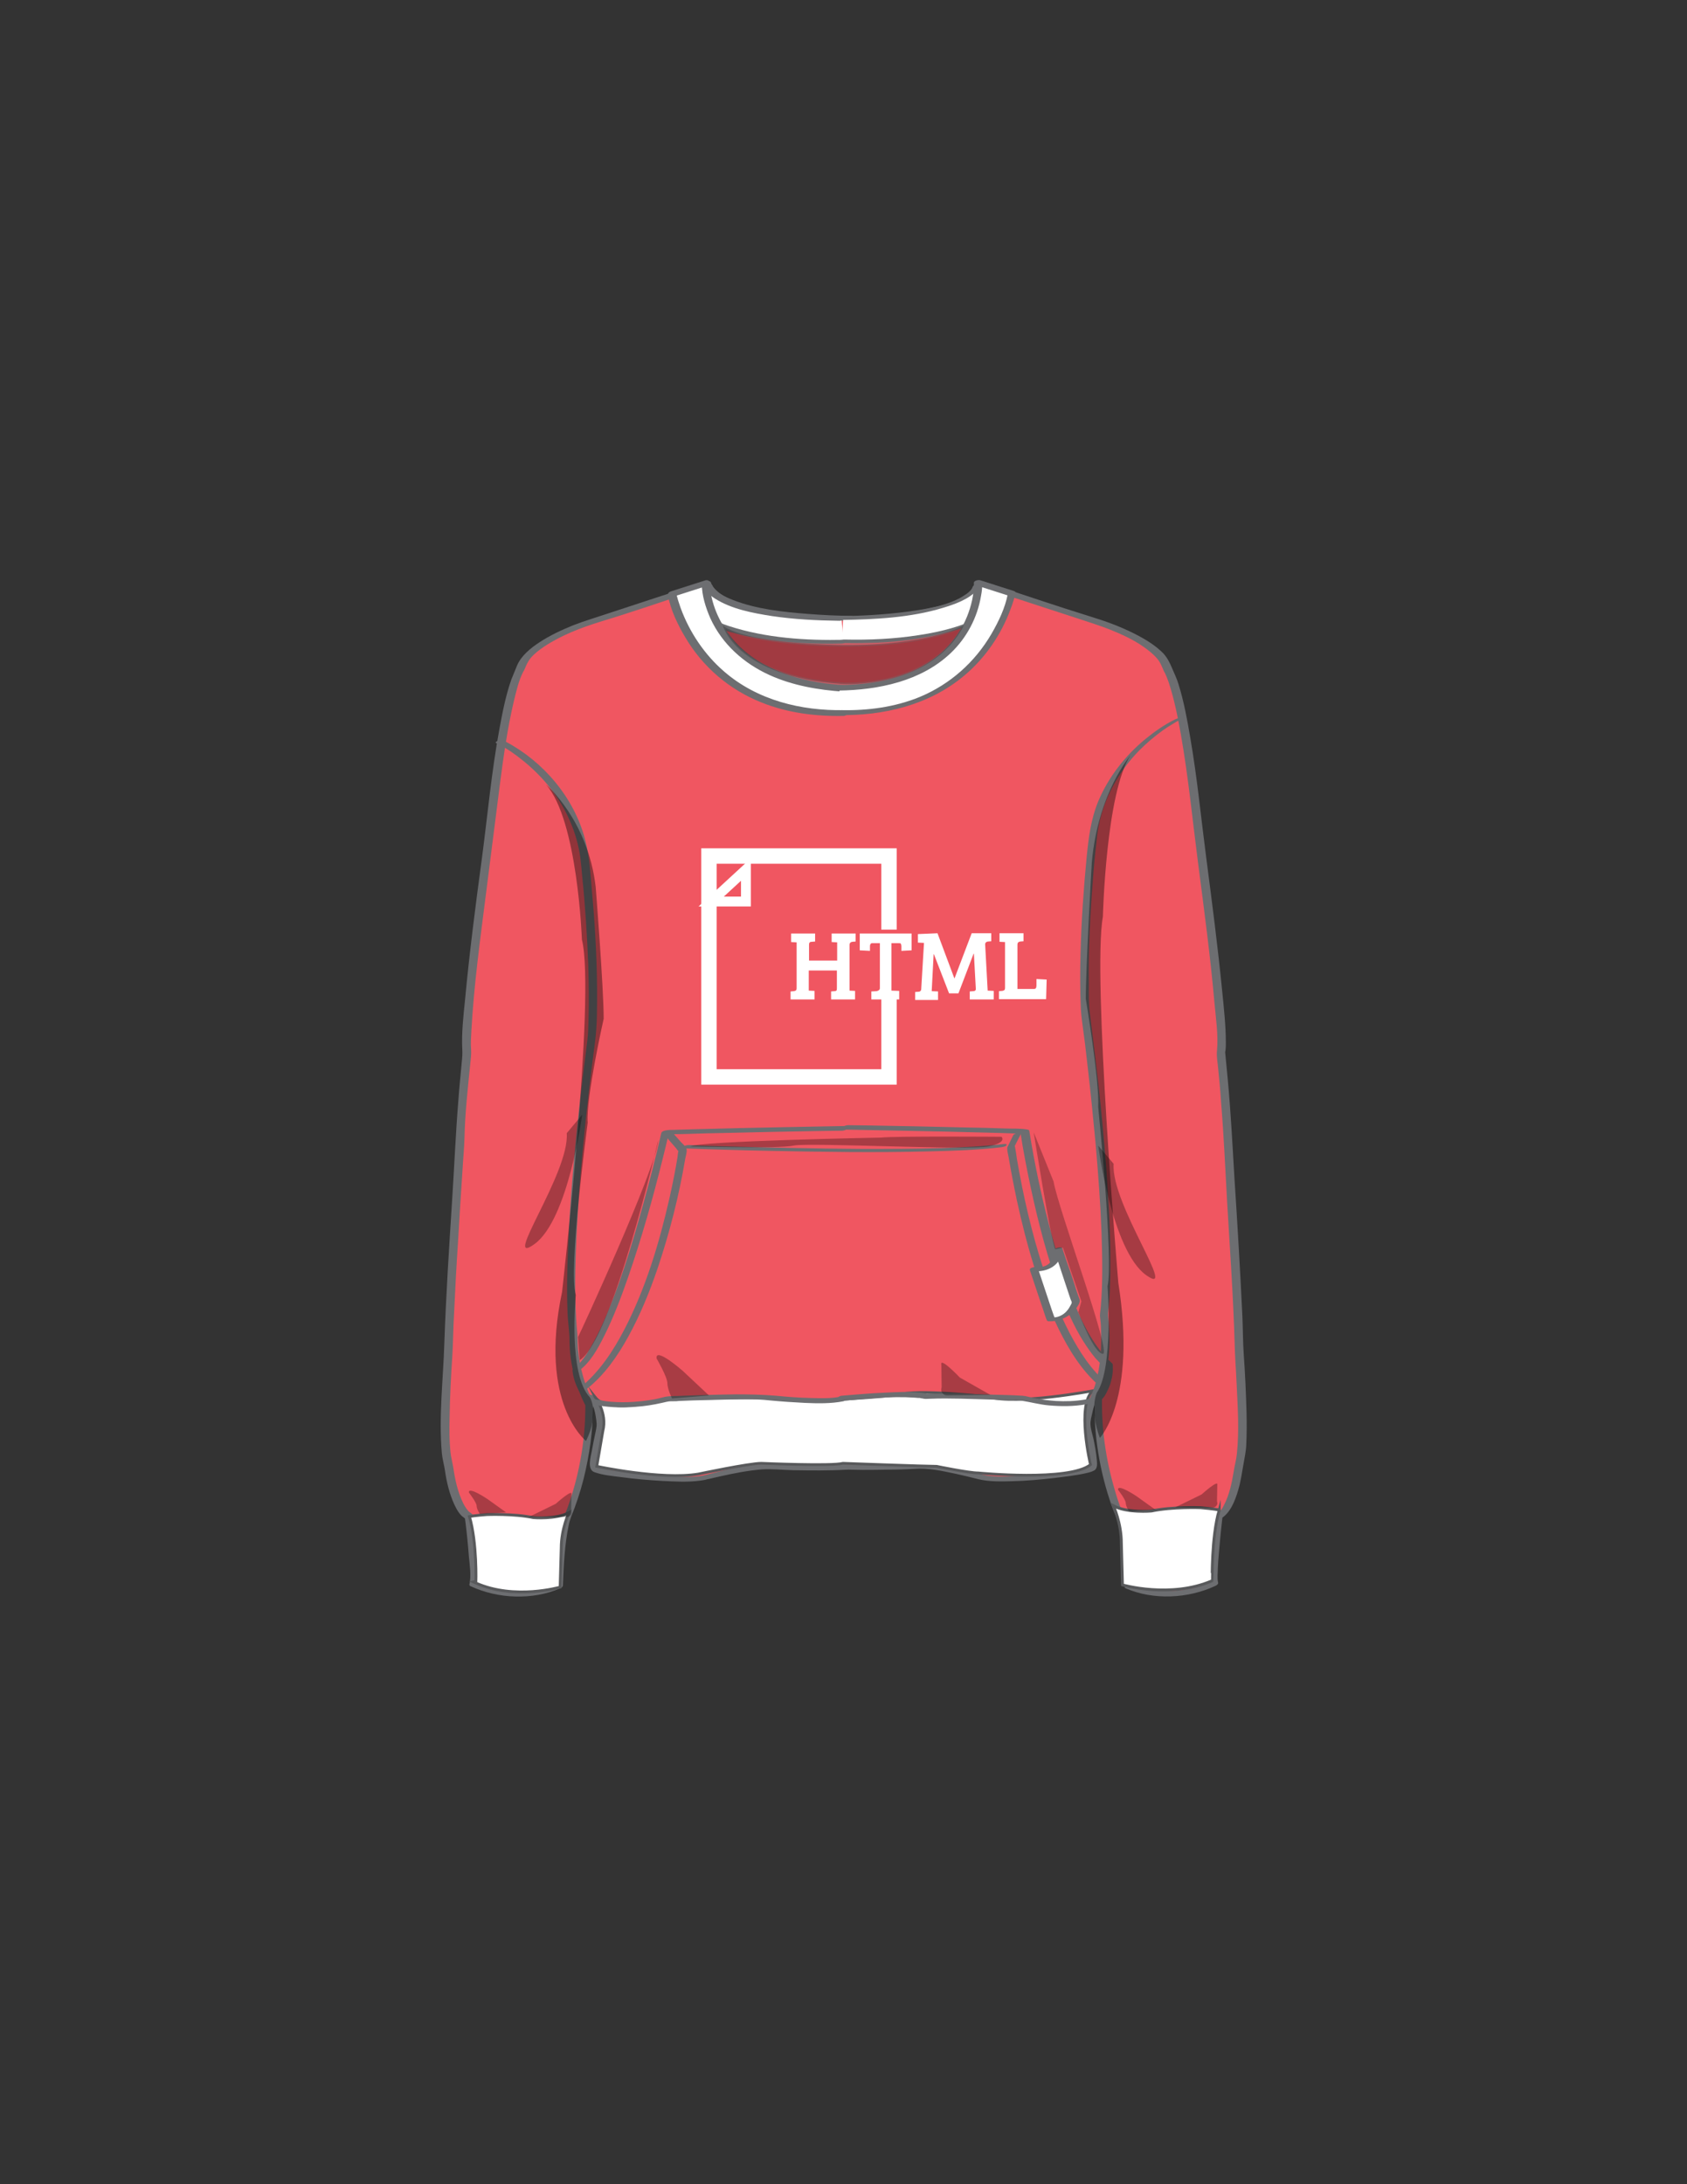 <svg xmlns="http://www.w3.org/2000/svg" viewBox="0 0 612 792"><rect x="0" y="0" width="612" height="792" fill="#333333" stroke="none"/><path fill="#F05661" d="M308.3 224.2s-47.7 0-51.9-12.6l-38.5 12.6s-26.8 7.5-29.3 18.4c0 0-5.6 7.3-10.6 55.8 0 0-10.3 74-8.6 83.2 0 0-2.5 24.3-2.5 31.8 0 0-4.2 64.5-4.2 77 0 0-2.5 34.3 0 40.2 0 0 1.7 15.9 7.5 19.3 0 0 2.5 20.9 1.7 24.3 0 0 15.9 7.5 31 .8 0 0 .8-21.8 3.4-26 0 0 6.3-14.5 7.4-33.6.2-2.9.2-6 .1-9.1 0 0 3.4-.8 4.5 10.3 0 0-3.4 14-2.2 15.6 1.1 1.7 34.1 5.6 41.3 2.8 0 0 17.9-4.5 24-3.3 0 0 17.3.6 26.2 0"/><path fill="#6D6E71" d="M308.8 223.3c-5.3 0-10.6-.3-15.8-.7-9-.7-18.5-1.7-27-5-3.1-1.2-7-3-8.1-6.4-.2-.6-1.2-.6-1.7-.4-12.1 3.9-24.2 7.9-36.4 11.9-3.9 1.3-7.9 2.5-11.8 4-4.2 1.7-8.5 3.7-12.3 6.2-3.2 2.1-6.7 4.9-8.2 8.6-.6 1.6-1.4 3.3-2 4.9-2 5.7-3.2 11.8-4.3 17.8-2.9 15.6-4.3 31.4-6.4 47.2-2.3 17-4.5 34.1-6.1 51.2-.6 5.9-1.3 12-1 17.9.1 1.6 0 2.8-.2 4.8-.4 4.5-.9 9-1.2 13.5-1 12.2-1.5 24.5-2.3 36.7-1.1 17.1-2.2 34.3-2.8 51.4-.4 13.3-2.1 26.8-.9 40.1.2 2.1.8 4.1 1.1 6.1.6 4.2 1.6 8.5 3.4 12.4.8 1.7 1.9 3.8 3.5 4.8.1.1.6.6.4.2v.3c.1.5.1 1 .2 1.5.5 4 .9 8.1 1.2 12.1.3 3.2.9 6.9.2 10.1-.1.2.1.5.3.6 10 4.7 22.6 5.2 32.7.8.3-.1.8-.5.9-.9.3-7.3.6-14.7 2.1-21.9.4-2.2 1.3-4.1 2.1-6.2 1.7-4.6 3.1-9.3 4.1-14 1.9-8.7 2.9-17.6 2.6-26.5-.4.3-.8.7-1.2 1 .1 0-.6.1-.6.1.1-.1 0-.1 0 0 0 0 .6.5.8.7 1.5 1.7 1.9 4.5 2.2 6.6.3 1.9.1 2.9-.3 4.7-.5 2.2-.9 4.4-1.3 6.6-.4 2.1-1.8 6.7.9 7.7 3 1.1 6.5 1.4 9.7 1.8 5 .7 10 1.1 15 1.4 4.5.2 9.1.5 13.6-.1.8-.1 1.5-.2 2.3-.4.3-.1.6-.2.9-.2.8-.2.1 0 .4-.1l3.9-.9c5-1.1 10-2.1 15.1-2.5 3.6-.2 7.5.2 11.1.3 6.5.1 13.1.2 19.6-.2 1.5-.1 2.3-2 .3-1.8-9.1.5-18.8.1-27.6-.2-7.9-.3-16.4 2-23.9 3.9-3.7 1-7.9.7-11.8.5-5.2-.2-10.4-.6-15.6-1.3-3.6-.4-7.3-.8-10.7-1.8-.4-.1-.6-.1-.8-.3.1.2 0-1 0-1.2 0-2.1.5-4.3.9-6.3.4-2.2.9-4.5 1.4-6.7s-.2-4.8-.8-6.9c-.7-2.3-2.1-5.6-5.1-4.9-.4.1-1.2.5-1.2 1 .4 13.4-1.8 26.9-6.3 39.5-.7 2-1.7 3.9-2.2 5.9-1.1 4.3-1.4 8.9-1.8 13.3-.3 3.3-.5 6.6-.6 9.8l.9-.9c-9 3.9-20.4 3.3-29.2-.9l.3.6c.7-3.2 0-7-.2-10.2-.3-4.1-.7-8.1-1.2-12.2-.1-.6 0-1.7-.3-2.3s-1.4-1.1-1.9-1.7c-.7-.8-1.3-1.8-1.8-2.8-1.9-3.9-2.9-8.3-3.5-12.5-.3-2-.9-4-1.1-6.1-.4-4-.4-8.2-.3-12.2.1-7.6.5-15.2 1-22.7.3-4.9.3-9.8.6-14.7.4-9 .9-18.1 1.5-27.1.5-8.5 1-17 1.6-25.6.2-3.8.6-7.6.7-11.5.2-9 1.2-17.9 2.1-26.8.2-1.8.4-3.5.3-5.3-.2-2.2 0-4.4.1-6.6.9-16.6 3.2-33.2 5.3-49.8 1.7-13.4 3.4-26.8 5.1-40.1 1.3-10 2.7-19.9 5-29.7.9-3.6 1.7-7.3 3.3-10.5.1-.3.4-.6.5-.9.7-1.6 1.2-3 2.4-4.4 1.4-1.6 3.1-2.9 4.9-4.1 6.2-4.1 13.3-6.8 20.4-9 11.6-3.5 23.1-7.5 34.7-11.3 1.4-.5 2.9-.9 4.3-1.4-.6-.1-1.1-.3-1.7-.4 1.1 3.1 4.1 5 6.8 6.3 4 1.9 8.3 2.9 12.5 3.8 9 1.8 18.1 2.5 27.2 2.9 2.1.1 4.2.1 6.2.1.6 0 1.6-.2 1.9-.8.1-.9-.3-1.3-1-1.3z"/><path fill="#F05661" d="M303.8 224.2s47.7 0 51.9-12.6l38.5 12.6s26.8 7.5 29.3 18.4c0 0 5.6 7.3 10.6 55.8 0 0 10.3 74 8.6 83.2 0 0 2.5 24.3 2.5 31.8 0 0 4.2 64.5 4.2 77 0 0 2.5 34.3 0 40.2 0 0-1.7 15.9-7.5 19.3 0 0-2.5 20.9-1.7 24.3 0 0-15.9 7.5-31 .8 0 0-.8-21.8-3.4-26 0 0-6.3-14.5-7.4-33.6-.2-2.9-.2-6-.1-9.1 0 0-3.4-.8-4.5 10.3 0 0 3.4 14 2.2 15.6-1.1 1.7-34 5.6-41.3 2.8 0 0-17.9-4.5-24-3.3 0 0-17.3.6-26.2 0"/><path fill="#6D6E71" d="M303.3 225.1c5.8 0 11.6-.3 17.4-.8 9.4-.8 19.4-1.9 28.2-5.6 3.4-1.4 7-3.6 8.3-7.2-.8.3-1.5.7-2.3 1 12.1 3.9 24.1 7.9 36.2 11.8 3.9 1.3 7.8 2.5 11.6 4 4.2 1.7 8.4 3.6 12.1 6.2 1.7 1.2 3.4 2.5 4.8 4.1 1.3 1.4 1.8 2.9 2.6 4.7.2.5.2.4.4.7.5 1.1 1 2.3 1.4 3.5 2 6.1 3.3 12.6 4.4 18.9 2.7 15.3 4.2 30.9 6.2 46.3 2.2 17 4.5 34.1 6 51.2.5 5.5 1.4 11.4.9 17-.2 1.8.1 3.6.3 5.4.5 4.6.9 9.1 1.2 13.7 1 12.1 1.5 24.2 2.2 36.3 1 17 2.2 33.9 2.7 50.9.1 4.8.5 9.5.7 14.3.4 8.5 1 17.2.1 25.7-.2 2.1-.8 4.1-1.1 6.1-.7 4.3-1.6 8.8-3.7 12.7-.4.8-.9 1.6-1.6 2.3-.6.6-1.6 1.1-1.9 1.8s-.2 1.7-.3 2.4c-.5 4.1-.9 8.2-1.2 12.3-.2 3.1-.9 6.7-.2 9.8.3-.4.6-.7.9-1.1-5.4 2.5-11.7 3.6-17.6 3.4-2.6-.1-5.1-.5-7.6-1.1-.6-.2-1.2-.4-1.9-.6-.3-.1-2-.6-1.9-.5-.1-.1 0-.3 0-.5-.2-.6-.1-1.4-.1-2-.1-1.3-.1-2.6-.2-3.9-.4-5.9-.6-12.2-2.3-17.9-.4-1.2-.8-1.9-1.2-3-1-2.5-1.8-5-2.5-7.5-3.2-10.9-4.8-22.3-4.5-33.7 0-.4-.2-.6-.6-.7-2.3-.5-4.1 1.4-5 3.3-1.1 2.3-2 5.7-1.8 8.3.1 1.2.5 2.4.8 3.5.5 2.3 1 4.6 1.3 7 .2 1.3.2 3.6.4 4.5 0-.2.4-.2-.1 0-.6.2-1.2.3-1.9.5-1.9.4-3.8.7-5.6 1-4.9.7-9.9 1.2-14.9 1.5-4.6.3-9.3.5-13.8 0-2.5-.3-4.9-1.1-7.4-1.7-5-1.1-10.1-2.1-15.1-2.5-3.6-.3-7.4.2-11 .2-6.6.1-13.3.2-19.9-.2-1.2-.1-3 1.7-1.1 1.8 5.9.4 11.9.3 17.8.2 3.3 0 6.6-.1 9.9-.3 4.9-.4 10.1.8 14.9 1.8 2.8.6 5.6 1.3 8.4 2 3.8.9 8 .8 11.9.7 5.2-.1 10.5-.6 15.7-1.2 3.9-.5 7.8-.9 11.6-1.8.9-.2 2-.5 2.8-1 1.1-.8.9-2.5.8-3.7-.2-2.5-.7-5.1-1.2-7.6-.4-1.7-1-3.5-1.1-5.2-.1-1.4.4-3.1.7-4.5.3-1.3.6-2.6 1.3-3.7.2-.3.3-.5.5-.8s.3-.3.3-.2c0 0-.4.1-.7 0-.2-.2-.4-.5-.6-.7-.4 13.4 1.8 27 6.3 39.6.7 2 1.7 3.9 2.2 5.9 1.1 4.3 1.4 8.9 1.8 13.3.3 3.3.5 6.7.6 10 0 .2.2.3.3.4 10.1 4.4 22.7 3.8 32.7-.9.4-.2 1-.6.9-1.1-.4-1.7-.1-3.6-.1-5.3.1-2.7.4-5.4.6-8 .3-3.6.7-7.1 1.1-10.7-.2.2-.4.5-.5.7 3.4-2.1 5-6.4 6.1-10 1-3.2 1.4-6.4 2-9.7.3-1.8.9-4.5 1-6.8.2-4.1.2-8.1.1-12.2-.2-6.9-.5-13.8-1-20.7-.3-4.3-.3-9.4-.5-14-.8-16.8-1.8-33.6-2.9-50.4-.7-11.8-1.3-23.6-2.4-35.4-.3-3.1-.6-6.3-.9-9.4-.1-.7 0-.5.1-1.3.1-.9.1-1.8.1-2.6 0-6.2-.7-12.4-1.3-18.5-1.6-16.2-3.7-32.4-5.8-48.5-1.9-14.5-3.3-29.2-5.8-43.6-1.1-6.5-2.3-13.1-4.3-19.5-.6-2-1.5-3.8-2.3-5.7s-1.6-3.6-3.1-5.3c-2.9-3-6.6-5.2-10.3-7.1-5.3-2.7-10.8-4.7-16.4-6.4-11.6-3.6-23.1-7.5-34.6-11.3-1.3-.4-2.6-.8-3.9-1.3-.8-.3-2 .2-2.3 1-1 2.8-4.1 4.4-6.6 5.5-3.9 1.7-8.2 2.6-12.4 3.4-8.4 1.5-17 2.2-25.5 2.5-1.9.1-3.6.1-5.5.1-.6 0-1.6.2-1.9.8-.5.5 0 .9.6.9z"/><path fill="#FFF" stroke="#58595B" stroke-miterlimit="10" d="M215.9 506.6s4.5 5.6 2.8 12.3l-2.2 12.8s23.4 5 36.8 2.8c0 0 18.4-3.9 22.9-3.9 0 0 25.7 1.1 29.6 0 0 0 30.1 1.1 34 1.1 0 0 11.7 2.4 15.1 2.4 0 0 32.9 3.2 40.7-3 0 0-5.2-21.8.9-26.8 0 0-27.5 5.2-38 2.2 0 0-26-3-32.7-.7 0 0-9.3 1.1-31.3 2.2 0 0-13-1.5-29.8-1.1 0 0-13.8.2-21.6.2.2.1-22.7 6.2-27.2-.5z"/><path fill="#FFF" stroke="#58595B" stroke-width="1.017" stroke-miterlimit="10" d="M170.3 549.9s2-.4 6.3-.7c0 0 9.8-.4 16.9 1.1 0 0 8.2.7 12.9-1.8 0 0-2.8 5.8-2.8 12.8l-.4 14.2s-16.5 4.8-30.6-1.5c.1 0 .5-14.6-2.3-24.1z"/><path fill="#FFF" stroke="#58595B" stroke-width="1.041" stroke-miterlimit="10" d="M442.3 547.5s-2.1-.4-6.7-.8c0 0-10.4-.4-17.9 1.2 0 0-8.8.8-13.8-1.9 0 0 2.9 6.2 2.9 13.6l.4 15.1s17.5 5 32.5-1.5c.1-.1-.3-15.6 2.6-25.7z"/><path fill="#6D6E71" d="M179.9 269.4c3.7 1.7 7.1 4.2 10.2 6.7 7.1 5.8 13.1 13.2 16.7 21.7 1.8 4.1 3.1 8.6 3.7 13 .3 2.3.5 4.6.7 6.9 1.1 10.7 1.8 21.5 2.2 32.3.2 6.5.3 13.1.1 19.7-.1 2.4-.1 4.9-.4 7.3-.6 4.8-1.2 9.7-1.8 14.5-2.2 18.7-4.1 37.5-5 56.4-.5 9.4-.8 18.9-.4 28.3.1 3.2.7 6.5.7 9.6 0 4.5.6 8.9 1.8 13.3.9 3.5 2.2 7 3.8 10.2.4.7 3.2-.2 2.9-.8-2.9-6-4.8-12.5-5.4-19.1-.1-1.5-.2-3-.2-4.5 0-1.3-.2-2.6-.3-4-.7-8.9-.6-17.9-.3-26.8.7-19.4 2.5-38.8 4.7-58.1.7-5.9 1.4-11.8 2.2-17.7.9-6.6.8-13.2.8-19.8-.1-12-.8-23.9-1.9-35.8-.5-6.2-.9-12.5-2.5-18.5-4-15-15.1-28.1-28.8-35.3-.2-.1-.5-.3-.8-.4-.6-.3-1.3-.1-1.9.1 0-.1-1.2.5-.8.8zM426.4 260.8c-3.9 1.9-7.6 4.5-10.9 7.2-7.4 6.1-13.4 13.8-17.1 22.6-2.7 6.6-3.5 13.3-4.2 20.3-1.1 11.5-1.9 23-2.2 34.5-.2 6.8-.2 13.6.1 20.4.1 1.4.2 2.8.4 4.2.8 5.7 1.5 11.4 2.1 17 1.1 9.4 2 18.7 2.9 28.1.9 10.5 1.7 21.1 2.1 31.7.3 9.2.5 18.4-.3 27.5-.1 1.2-.4 2.4-.2 3.5.2 1.5.3 2.9.3 4.4.2 5.5 0 11-1.2 16.4-.6 3-1.6 5.9-2.9 8.6-.2.5 1 .3 1.2.3.5-.1 1.5-.3 1.7-.8 4.4-8.9 4.9-19.8 3.8-29.5-.1-1.1.1-2.1.2-3.2.2-2 .3-4 .4-6 .2-4.6.2-9.2.2-13.8-.1-10.4-.8-20.8-1.5-31.1-.8-9.9-1.7-19.8-2.8-29.7-.8-7-1.6-13.9-2.5-20.8-.2-1.6-.4-3.2-.6-4.9-.5-3.6-.4-7.3-.4-10.9-.2-12.7.5-25.5 1.5-38.2.3-4.2.7-8.4 1.2-12.6.2-2.1.4-4.1.8-6.2 2-10.5 7.3-20 14.7-27.6 2.7-2.7 5.6-5.2 8.7-7.4 1.1-.8 2.2-1.5 3.4-2.2.4-.3.9-.5 1.3-.8.2-.1.4-.2.5-.3.3-.1-.1.1.1 0 .1 0 .2-.1.2-.1.3-.1.5-.3.8-.4.4-.2.9-.5.4-.8-.6 0-1.7.4-2.2.6z"/><path fill="none" stroke="#FFF" stroke-miterlimit="10" d="M306.1 249.5c-50.6-3-50.6-38.1-50.6-38.1l-12.3 3.9s8.6 44.3 62.5 43.2"/><path fill="#FFF" d="M305.3 224.2c-45-.6-48.3-11.7-48.3-11.7l-12.6 3.9s12.1 17.3 61.5 16.2"/><path fill="#6D6E71" d="M305.9 223.5c-11.8-.2-24-.7-35.4-4.1-3.9-1.2-8.5-2.8-11.3-6-.4-.5-.6-.6-.8-1.2-.2-.5-1.3-.3-1.6-.2l-12.6 3.9c-.4.1-1.6.5-1.2 1.1 1.7 2.5 4.6 4.3 7.1 5.9 8.3 5 17.9 7.5 27.4 8.9 9.1 1.4 18.4 1.8 27.7 1.6.5 0 1.6-.2 1.9-.7.3-.6-.2-.7-.7-.7-14 .3-28.5-.6-42-5-6-2-12.1-4.7-16.8-8.9-.7-.6-1.4-1.3-2-2.1-.4.4-.8.8-1.2 1.1l12.6-3.9c-.5-.1-1.1-.1-1.6-.2.5 1.7 2.6 3.1 3.9 4 6.1 3.9 13.8 5.3 20.8 6.4 8.1 1.2 16.3 1.6 24.4 1.7.5 0 1.6-.2 1.9-.7.6-.8 0-.9-.5-.9z"/><path fill="#FFF" d="M305.9 224.2c45-.6 48.3-11.7 48.3-11.7l12.6 3.9s-12.1 17.3-61.5 16.2"/><path fill="#6D6E71" d="M305.3 224.8c12.2-.2 25-.8 36.8-4.4 4.3-1.3 9.5-3.1 12.5-6.6.4-.4.9-1 1-1.6-.9.3-1.7.6-2.6.8l12.6 3.9c0-.2-.1-.4-.1-.5-1.7 2.4-4.1 4-6.6 5.5-7.7 4.7-16.8 7.1-25.6 8.4-8.9 1.4-18 1.8-27 1.6-.6 0-1.5.1-2 .6-.4.3-.5.7.2.7 14.5.3 29.4-.6 43.3-5.1 6.5-2.1 13.1-5 18.3-9.6.8-.7 1.5-1.4 2.1-2.2.2-.2.2-.4-.1-.5l-12.6-3.9c-.6-.2-2.4.1-2.6.8-.4 1.4-2.1 2.6-3.4 3.4-2 1.3-4.3 2.2-6.7 3-4.1 1.3-8.3 2.1-12.6 2.8-7.8 1.1-15.7 1.5-23.6 1.6-.5 0-1.6.2-1.9.7-.5.6.1.6.6.6z"/><path fill="#FFF" d="M306.3 249.5c-50.4-3-50.4-38.1-50.4-38.1l-12.2 3.9s8.5 44.3 62.3 43.1"/><path fill="#6D6E71" d="M306.9 248.5c-13.6-.8-28.2-4.2-38.4-13.9-5.4-5.2-9.2-11.9-10.6-19.2-.2-1-.4-2.1-.5-3.2v-.5-.1-.3c0-.9-1-1.1-1.7-.8-4.1 1.3-8.2 2.6-12.2 3.9-.6.2-1.3.6-1.2 1.4 1 5.4 3.5 10.6 6.3 15.3 6.3 10.7 16 19 27.6 23.6 9.4 3.8 19.7 5.1 29.8 4.9 1.6 0 2.2-2.1.3-2.1-15.7.3-31.6-3.6-43.6-14-7.1-6.1-12.6-14.3-15.8-23.1-.6-1.7-1.2-3.5-1.6-5.4-.4.4-.8.9-1.2 1.4 4.1-1.3 8.2-2.6 12.2-3.9-.6-.3-1.1-.6-1.7-.8 0 4.2 1.4 8.6 3.1 12.5 4.3 9.4 12.2 16.4 21.5 20.6 8.4 3.8 17.7 5.4 26.8 6 .7 0 1.6-.2 1.9-.9.1-.9-.4-1.4-1-1.4z"/><path fill="#FFF" d="M304.5 249.5c51.6-.7 50.5-38.1 50.5-38.1l12.2 3.9s-8.5 44.3-62.3 43.1"/><path fill="#6D6E71" d="M304.3 250.4c14.4-.2 29.9-3.4 40.6-13.6 5.8-5.5 9.7-12.9 11-20.8.3-1.6.5-3.2.4-4.8-.8.3-1.5.7-2.3 1 4.1 1.3 8.2 2.6 12.2 3.9-.2-.2-.4-.5-.6-.7-1 5.1-3.3 9.9-5.9 14.4-6 10.3-15 18.3-26 22.9-9 3.7-18.8 5-28.5 4.8-.6 0-1.6.2-1.9.8-.3.6.2 1 .8 1 16.4.3 33-3.6 45.8-14.4 7.6-6.4 13.4-14.9 16.8-24.3.7-1.8 1.3-3.7 1.7-5.6.1-.4-.3-.6-.6-.7-4.1-1.3-8.2-2.6-12.2-3.9-.6-.2-2.4.1-2.3 1 .1 4.1-1 8.5-2.5 12.2-3.7 9.1-11 16-20 19.9-8.3 3.6-17.4 4.8-26.4 4.9-1.3.2-2.1 2-.1 2z"/><path opacity=".33" stroke="#6D6E71" stroke-miterlimit="10" d="M262.2 226.8s4.8 18.6 43.2 21.2c0 0 32 2.2 44.3-21.2 0 0-13 7.4-43.9 7.1 0 0-33.9 0-43.6-7.1z"/><path fill="#6D6E71" d="M306.4 409.6c7 .1 14 .3 21.1.4 11.5.2 22.9.5 34.4.8 2.1.1 4.2.1 6.2.2.6 0 1.3.1 1.9.1H370.8c-.2-.1-.4-.3-.6-.4 1 6.6 2.3 13.2 3.7 19.8 2.8 13.1 6.2 26.1 10.9 38.6 2.2 5.9 4.8 11.8 8.1 17.1 1.4 2.2 2.9 4.4 4.6 6.4.8.9 1.6 1.7 2.5 2.4.4.3.2.1.3.5.1.5 0 1.1 0 1.6-.1 1.7-.5 3.4-1 5.1-.4 1-.8 2-1.4 3-.2.3-.3.5-.5.8-.1.1-.5.9-.1.5h-.1c-.1.1-.3.1-.4.2-.2.1.4-.1 0 0-.2.1-.4.1-.6.2-.9.3-1.8.5-2.7.6-3.5.6-7 .7-10.5.5-2.6-.2-5.2-.5-7.8-1-1.4-.3-2.9-.8-4.3-.9-4.6-.3-9.3-.3-14-.5-6.2-.2-12.4-.4-18.6-.2-.9 0-1.8 0-2.8.1l1.2.3c-.6-.7-2.2-.7-2.9-.8-4.3-.5-8.7-.2-13 0-5.2.2-10.4.7-15.5 1.1-.4 0-2.2.7-1.5 1.5l.2.2c.4-.5.8-.9 1.1-1.4-3.8.8-7.8.6-11.6.5-4-.1-8-.4-12-.8-4.9-.4-9.6-.5-14.5-.5-7.2.1-14.4.3-21.6.6-.9 0-1.8 0-2.6.1-1.8.1-3.6.8-5.4 1.1-5.1.9-10.3 1.3-15.5.9-1.7-.1-3.3-.4-4.9-.7-.6-.1-1.6-.2-2.2-.6h-.1c.4.4-.4-.9-.1-.4-.4-.7-1-1.3-1.4-2-.8-1.3-1.4-2.6-1.9-4s-.9-2.8-1-4.3c-.2.3-.4.6-.5.9 4.3-3 7.1-8.2 9.4-12.8 3.4-6.8 6.1-13.9 8.6-21.1 4.9-14.1 9-28.6 12.6-43.1.8-3.2 1.6-6.4 2.3-9.6-.5.3-1.1.7-1.6 1 2.4-.5 5-.3 7.3-.4 5.2-.2 10.4-.3 15.6-.4 11.3-.3 22.5-.5 33.8-.7 2.5 0 5.1-.1 7.6-.1.6 0 1.6-.2 1.9-.8.3-.6-.2-1-.8-.9-7.1.1-14.2.3-21.3.4-11.5.2-23 .5-34.4.8-2.1.1-4.3.1-6.4.2-1 0-2 0-2.9.2-.6.1-1.5.4-1.6 1-2 8.7-4.2 17.3-6.6 25.9-4.2 15.2-8.8 30.5-15.4 44.8-1.5 3.1-3.1 6.2-4.9 9.1-1.3 2-3 4.2-4.8 5.5-.3.2-.6.5-.5.9.4 3.8 2.2 7.7 4.6 10.7 1.2 1.5 3.5 1.6 5.2 1.9 4.4.7 8.9.8 13.3.4 3.1-.2 6.2-.7 9.3-1.4 1.1-.2 2.2-.6 3.3-.6h1c.6 0 1.3 0 1.9-.1 1.7-.1 3.3-.1 5-.2 3.9-.1 7.9-.2 11.9-.3 5.4-.1 10.8-.3 16.1.3 4.2.4 8.5.7 12.7.9 4.6.2 9.5.3 14-.6.4-.1 1.7-.8 1.1-1.4l-.2-.2-1.5 1.5c8.7-.8 17.7-1.8 26.5-1.2.4 0 .8.1 1.1.1h.4.2c.3.1.7.1 1 .2-.7-.2.5.2-.1-.1.9.4 1.8.2 2.7.2 7.4-.3 15.3.1 22.9.3l9 .3c.5 0 1 0 1.5.1 3.3.5 6.5 1.4 9.9 1.7 4.5.4 9.1.4 13.5-.4 1.6-.3 3.9-.6 5.3-1.5 1.1-.7 1.9-2.2 2.4-3.3.6-1.2 1.1-2.4 1.4-3.7.5-1.8.7-3.6.6-5.4 0-.5 0-.7-.3-1-.5-.5-1.1-1-1.6-1.5-1.1-1.1-2.1-2.2-3-3.5-4.6-6-7.7-13.1-10.4-20.1-3.1-8.1-5.6-16.5-7.8-24.9-2.9-11.1-5.3-22.4-7.1-33.7 0-.2-.1-.4-.1-.6s-.4-.4-.6-.4c-2.5-.5-5.2-.3-7.7-.4-5.2-.2-10.4-.3-15.7-.4-11.3-.3-22.6-.5-34-.7-2.6 0-5.2-.1-7.7-.1-.6 0-1.6.2-1.9.8-.5.5 0 .8.6.8z"/><path fill="#6D6E71" d="M241.5 412c.8 1 1.7 1.9 2.5 2.9.5.6 1.1 1.2 1.6 1.9.2.2.3.5.5.6.4.3-.2.2.1-.2-.3.4-.3 1.8-.4 2.3-.8 4.9-1.8 9.9-2.9 14.8-3.7 16.3-8.6 32.7-16.3 47.6-4.1 7.9-9.2 15.7-16.2 21.3-.5.4-.2 1 .3 1.1.7.2 1.6-.1 2.1-.6 6.4-5 11.2-11.9 15.1-19 4.3-7.8 7.7-16.1 10.6-24.6 4.4-13 7.8-26.4 10.1-40 .2-1 .6-2.2.5-3.3-.1-.9-1.4-2-2-2.6-1-1.1-2-2.3-3-3.4-.5-.9-3.4.2-2.6 1.2zM367.6 411.6c-.6 1.2-1.2 2.5-1.8 3.7-.2.4-.4.7-.4 1.1 0 1 .3 2.2.5 3.2.9 5.3 1.9 10.5 3 15.7 3.5 16 8 32 15.2 46.7 3.7 7.5 8.3 15 14.8 20.6.6.5 3.1-.6 2.7-1-5.8-4.9-10-11.5-13.5-18.1-3.9-7.5-7-15.4-9.6-23.4-4.2-13-7.3-26.4-9.6-39.9-.2-1.5-.4-2.9-.7-4.4-.1-.5-.1-.3.1-.6.7-1.4 1.4-2.8 2.1-4.1.2-.5-1-.3-1.1-.2-.4 0-1.4.2-1.7.7z"/><path fill="#6D6E71" d="M248.3 416.4c10.2.4 20.5.7 30.7.9 19.4.4 38.7.7 58.1.2 8.7-.2 17.5-.5 26.1-1.5.5-.1 1.6-.2 1.9-.7s-.2-.5-.7-.5c-7.6.9-15.2 1.2-22.8 1.5-9.6.3-19.2.3-28.9.3-17.3-.1-34.5-.5-51.8-1-3.6-.1-7.2-.2-10.8-.4-.6 0-1.6.1-2.1.5-.3.4-.3.7.3.7z"/><path fill="#FFF" d="M383.9 453s-.1 8.1-8.9 7.1c0 0 5.6 17.2 6.2 18.2 0 0 6.7.4 9.1-6.4l-6.4-18.9z"/><path fill="#6D6E71" d="M382.5 453.4v.2c0 .3-.1.5-.1.8-.1.8-.4 1.5-.7 2.2-1.2 2.4-3.2 3-5.7 2.8-.5 0-2.6.2-2.4 1.1 1 2.9 1.9 5.8 2.9 8.7.7 2.1 1.4 4.1 2.1 6.2.4 1.1.7 2.3 1.2 3.4.2.3.5.3.9.3 2 .1 4.1-.5 5.8-1.4 1.4-.7 2.7-1.7 3.7-3 .6-.8 1.7-2.3 1.5-3.3-.1-.6-.5-1.3-.7-2-.4-1.1-.8-2.3-1.1-3.4-.9-2.8-1.8-5.5-2.8-8.2-.6-1.7-1.1-3.4-1.7-5.1-.3-.9-3.2-.1-2.9.7 1.2 3.6 2.4 7.2 3.6 10.9.7 2.2 1.5 4.4 2.2 6.6.1.4.5 1 .5 1.4s-.5 1.1-.7 1.5c-.4.8-1 1.5-1.6 2.1-1.4 1.3-3.2 1.9-4.7 1.8l.9.3c-.5-1-.8-2.2-1.2-3.2l-2.1-6.3c-1-2.9-1.9-5.8-2.9-8.7-.8.4-1.6.7-2.4 1.1 3.5.4 7.6-.4 9.8-3.5.9-1.4 1.5-3 1.5-4.7 0-.8-2.9-.3-2.9.7z"/><path opacity=".4" d="M198.1 284.5s15.2 12.9 18 37.1c0 0 2.9 36.6 2.9 47.8 0 0-6.5 28.7-5.8 37.7 0 0-7.2 53.5-4.3 62.5 0 0-2.9 28.7 5.1 37.1 0 0 3.6 5.6-1.4 15.8 0 0-17.3-13.5-8.7-54 0 0 12.3-107.5 7.2-127.8 0 .1-1.5-43.3-13-56.2zM410.1 273.9s-11.7 13.5-14 38.6c0 0-2.2 38-2.2 49.7 0 0 5 29.8 4.5 39.2 0 0 5.6 55.6 3.4 65 0 0 2.2 29.8-3.9 38.6 0 0-2.8 5.9 1.1 16.4 0 0 13.4-14 6.7-56.2 0 0-9.5-111.8-5.6-132.8 0 0 1.1-45.1 10-58.5z"/><path opacity=".3" d="M247.7 497.1s-10.1-8.9-9.5-4.5c0 0 3.9 6.7 3.9 8.9s1.7 5.6 1.7 5.6l13.4-1.1-9.5-8.9zM176.9 543.6s-7.1-4.8-6.8-2.4c0 0 2.8 3.6 2.8 4.8s1.2 3 1.2 3l9.5-.6-6.7-4.8zM412.4 542.6s-7.1-4.8-6.8-2.4c0 0 2.8 3.6 2.8 4.8s1.2 3 1.2 3l9.5-.6-6.7-4.8zM348.2 499.5s-7.4-7.8-6.7-4.6c0 0 .1 6.2.1 7.8 0 .3 0 .5-.1.8-.3 1.3.8 2.6 2.2 2.5l15.6-.2-11.1-6.3zM435.9 541.9s6.3-5.7 5.7-3.4c0 0-.1 4.5-.1 5.7 0 .2 0 .4.1.6.2 1-.7 1.9-1.9 1.9l-13.4-.1 9.6-4.7zM201.6 545.3s6.3-5.7 5.7-3.4c0 0-.1 4.5-.1 5.7 0 .2 0 .4.1.6.2 1-.7 1.9-1.9 1.9L192 550l9.6-4.7zM238.8 413.4s-16.7 72.6-28.5 79.8l-.6-8.4c.1.1 28.5-61.3 29.1-71.4z"/><path opacity=".26" d="M375 410.6s6.1 38.5 7.8 42.4l2.8-.6 6.7 19.5-1.1 3.9s5.6 15.1 8.9 15.1-16.2-52.5-17.9-62.5l-7.2-17.8z"/><path opacity=".3" d="M250.5 415.7s32.2.9 37.4-.3 63.8 1.8 70.8.3c6.9-1.5 4.6-3.5 4.6-3.5s-38.5-.3-43.7.3c-.1 0-65.6 1.2-69.1 3.2z"/><path opacity=".31" d="M211.2 404.2s-5 38-17.3 46.9 12.8-25.7 11.7-40.2M398.4 415.4s5 38 17.3 46.9-12.8-25.7-11.7-40.3"/><g><path fill="none" stroke="#FFF" stroke-width="5.591" stroke-miterlimit="10" d="M322.5 337.1v-26.7h-65.3v80.1h65.3v-28.3"/><path fill="none" stroke="#FFF" stroke-width="3.572" stroke-miterlimit="10" d="M270.6 315.3L258 326.9h12.6z"/><g fill="#FFF"><path d="M303.6 358.1v-6.2h-10.2v7.3l2.1.1v3.1h-8.7v-2.9l1.2-.1c.7-.1 1-.4 1-1v-16.7l-2-.1v-3.1h8.7v2.9l-1.2.1c-.4 0-.7.1-.8.3-.2.2-.2.5-.2.9v5.6h10.2v-6.6l-2-.1v-3.1h8.7v2.9l-1.2.1c-.7.1-1 .5-1 1.1v16.6l2 .1v3.1h-8.7v-2.9l1.2-.1c.4 0 .6-.1.8-.3.1-.2.1-.6.1-1zM319.2 358.3V342h-2.8c-.5 0-.8.4-.8 1.1v1.7l-3.7-.2v-6.1h18.8v6.1l-3.7.2v-1.7c0-.4-.1-.7-.2-.9s-.4-.2-.9-.2h-2.5v17.2l2.8.1v3.1h-10.1v-2.9l1.9-.1c.8-.2 1.2-.5 1.2-1.1zM340.1 338.4l6.1 16.3h.1l6.2-16.3h7.1v2.9l-1.2.1c-.7.1-1.1.5-1 1.3l.9 16.5 2.2.1v3.1h-8.7v-2.9l1.3-.1c.6 0 1-.4.9-.9l-.7-12.7h-.1l-5.5 14.4h-3.4l-5.5-14.2h-.1l-.7 13.4 2.3.1v3.1H332v-2.9l1.3-.1c.5 0 .9-.4.9-1l1-16.7-2.2-.1v-3.1l7.1-.3zM379.5 362.3h-17.1v-2.9l1.2-.1c.7-.1 1-.4 1-1v-16.7l-2-.1v-3.1h8.7v2.9l-1.2.1c-.7.1-1 .5-1 1.1v16.1h6c.3 0 .6-.1.7-.3.1-.2.2-.5.2-.9V355l3.7.2-.2 7.1z"/></g></g></svg>